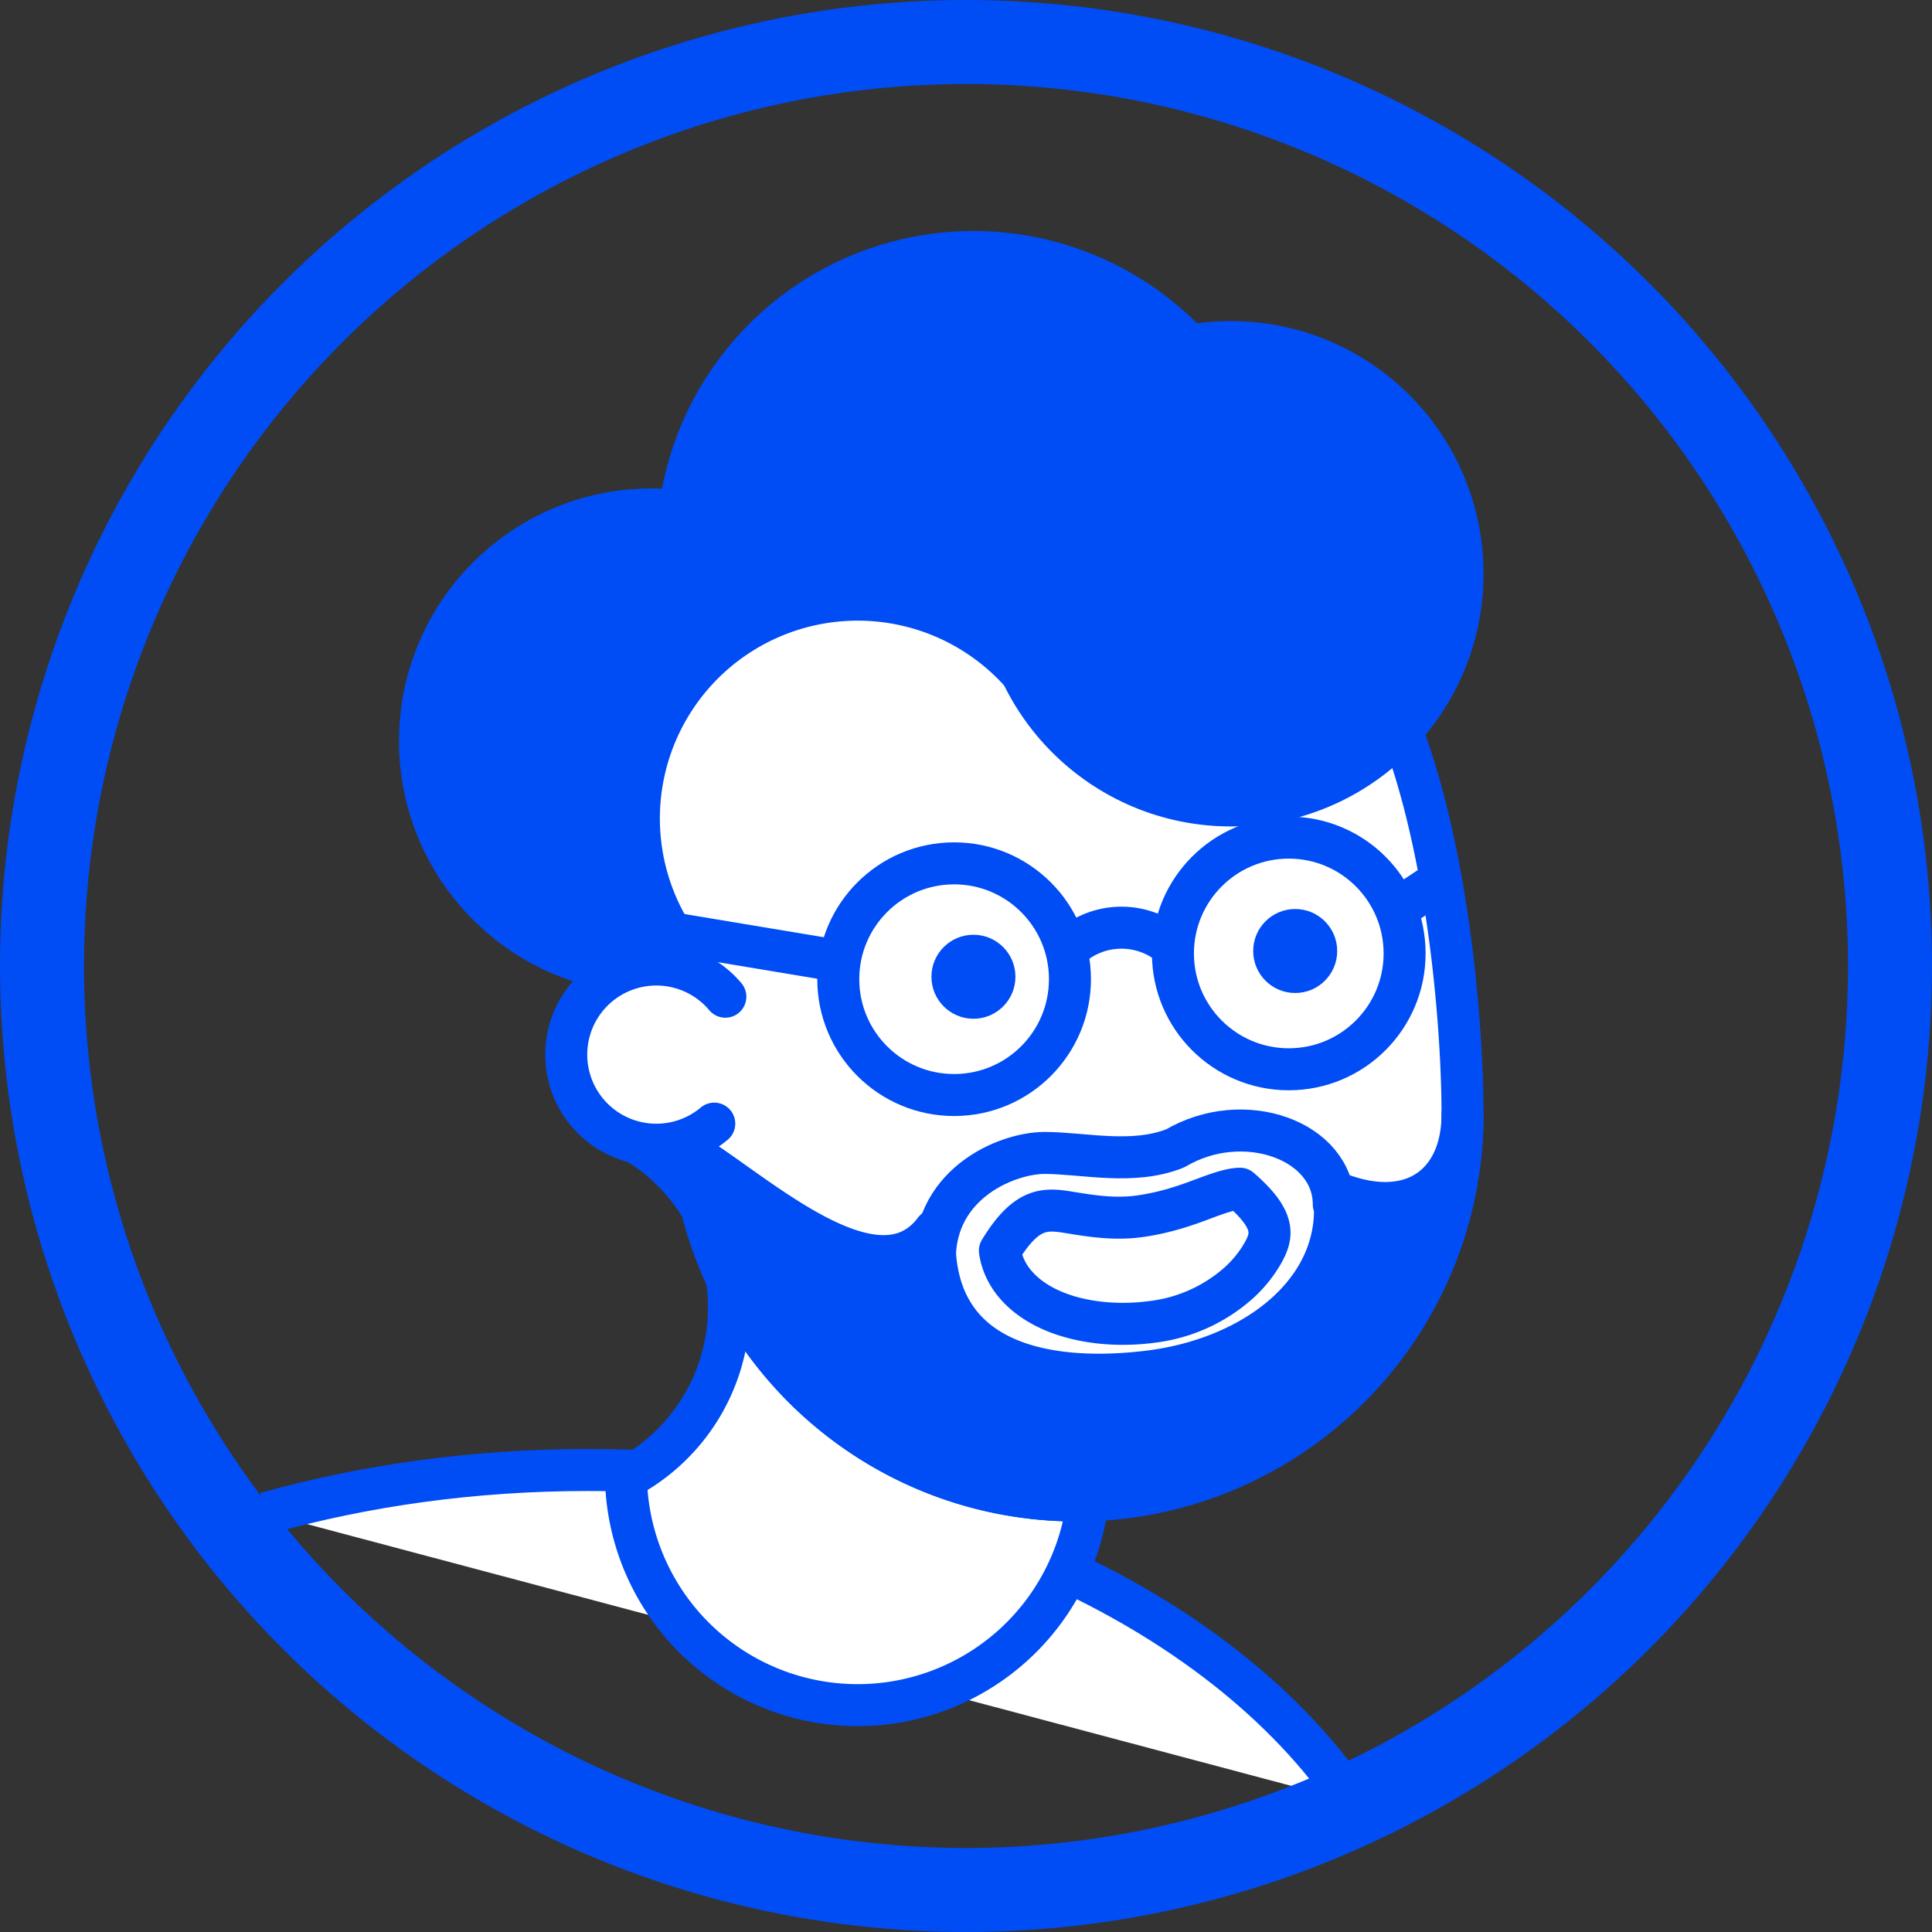 <svg width="46" height="46" xmlns="http://www.w3.org/2000/svg"><rect width="100%" height="100%" fill="#333333" stroke="none"/><g fill="none" fill-rule="evenodd"><path d="M32.21 42.91C29.06 38.242 22.09 35 14 35c-2.717 0-5.307.366-7.669 1.028" stroke="#004DF5" fill="#FFF" stroke-linejoin="round"/><path d="M25.935 25.919v5.9a2.143 2.143 0 00-.004 3.518 5.517 5.517 0 01-11.028-.225l.002.081a4.596 4.596 0 00-.002-8.131v-1.143h11.032z" stroke="#004DF5" fill="#FFF" stroke-linejoin="round"/><g transform="translate(10 6)"><circle stroke="#004DF5" fill="#004DF5" stroke-linejoin="round" cx="5.516" cy="11.645" r="5.516"/><circle stroke="#004DF5" fill="#004DF5" stroke-linejoin="round" cx="13.177" cy="7.048" r="7.048"/><path d="M19.919 7.967c3.983 0 4.903 9.086 4.903 12.564a9.193 9.193 0 01-18.387 0c0-1.168-1.271-2.318-.874-3.396a6.72 6.72 0 01.422-.919 5.21 5.21 0 118.877-5.457c.258-.022.515-.034.768-.034 1.6 0 2.299-2.758 4.29-2.758z" stroke="#004DF5" fill="#FFF" stroke-linejoin="round"/><circle stroke="#004DF5" fill="#004DF5" stroke-linejoin="round" cx="19.306" cy="7.661" r="5.516"/><path d="M15.628 29.725c-4.756 0-8.669-3.613-9.144-8.244l-.049-.03c1.532.92 4.444 3.677 5.823 1.838-.154 3.065 2.451 3.678 5.056 3.371 2.605-.306 4.75-1.992 4.443-4.29 1.839.766 3.065-.153 3.065-1.839a9.193 9.193 0 01-9.194 9.194z" stroke="#004DF5" fill="#004DF5" stroke-linejoin="round"/><path d="M7.006 20.753a2.145 2.145 0 11.264-3.022" stroke="#004DF5" fill="#FFF" stroke-linecap="round" stroke-linejoin="round"/><circle fill="#004DF5" cx="20.838" cy="16.643" r="1"/><circle fill="#004DF5" cx="13.177" cy="17.256" r="1"/><circle stroke="#004DF5" stroke-linecap="round" stroke-linejoin="round" cx="12.717" cy="17.314" r="2.758"/><path d="M21.757 22.677c0-1.524-2.145-2.299-3.774-1.336-1.015.407-2.192.11-3.112.11-.919 0-2.758.766-2.604 2.758" stroke="#004DF5" stroke-linecap="round" stroke-linejoin="round"/><circle stroke="#004DF5" stroke-linecap="round" stroke-linejoin="round" cx="20.685" cy="16.701" r="2.758"/><path d="M17.865 16.503a1.831 1.831 0 00-1.164-.415c-.505 0-.962.204-1.295.533M24.209 15.016l-.92.612" stroke="#004DF5" stroke-linecap="round" stroke-linejoin="round"/><path d="M13.807 23.777c.637-1.043 1.079-1.002 1.65-.91.469.076 1.062.179 1.68.092.663-.093 1.183-.29 1.568-.435.358-.135.632-.22.82-.221.873.758.765 1.124.552 1.516a2.895 2.895 0 01-.673.804 3.772 3.772 0 01-1.915.843c-.894.126-1.732.023-2.365-.234-.769-.312-1.231-.845-1.317-1.455z" stroke="#004DF5" fill="#FFF" stroke-linecap="round" stroke-linejoin="round"/></g><path stroke="#004DF5" stroke-linecap="round" stroke-linejoin="round" d="M19.806 22.854l-3.677-.613"/><circle stroke="#004DF5" stroke-width="2" cx="23" cy="23" r="22"/></g></svg>
